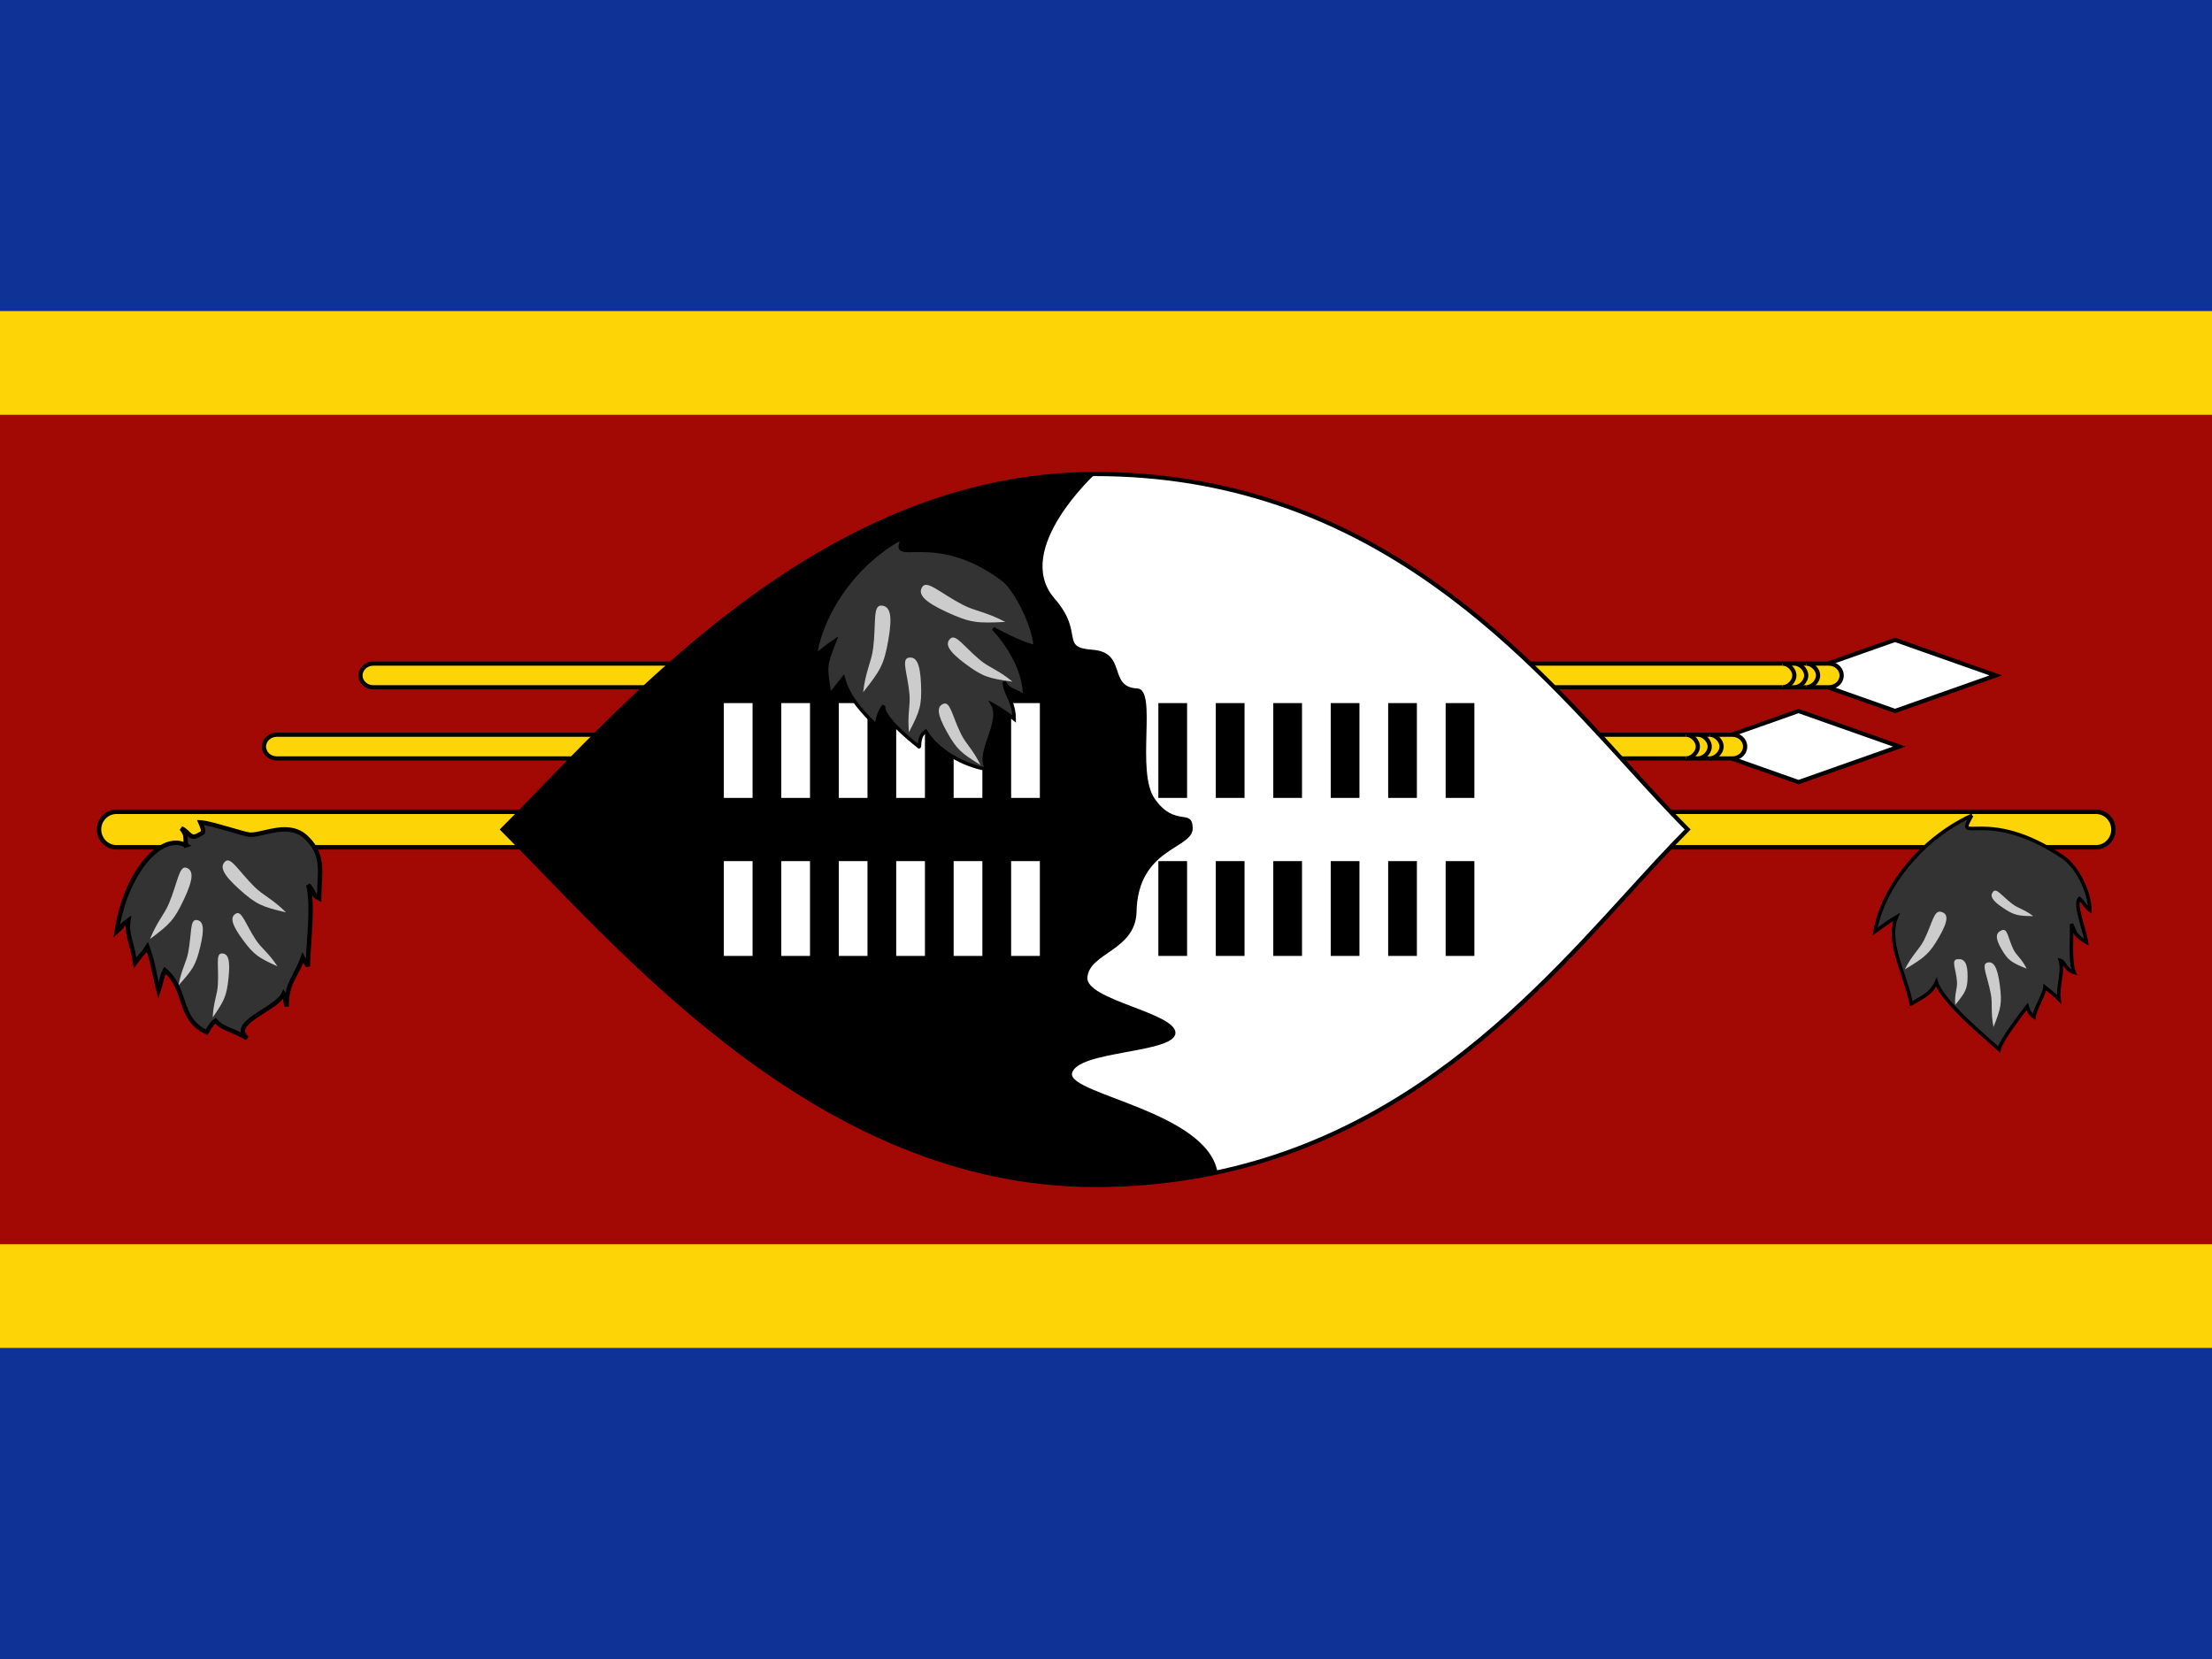 <svg width="160" height="120" viewBox="0 0 160 120" fill="none" xmlns="http://www.w3.org/2000/svg">
<rect x="0" y="0" width="160" height="120" fill="#808080" stroke="none"/>
<g clip-path="url(#clip0_307_62312)">
<path d="M0 0H160V120H0V0Z" fill="#0F3296"/>
<path d="M0 22.5H160V97.5H0V22.5Z" fill="#FDD406"/>
<path d="M0 30H160V90H0V30Z" fill="#A30904"/>
<path d="M137.073 46.284L129.787 48.855L137.073 51.426L144.358 48.855L137.073 46.284Z" fill="white"/>
<path fill-rule="evenodd" clip-rule="evenodd" d="M137.074 46.123L144.814 48.855L137.074 51.587L129.334 48.855L137.074 46.123ZM130.243 48.855L137.074 51.266L143.905 48.855L137.074 46.444L130.243 48.855Z" fill="black"/>
<path d="M132.28 48H27.005C26.49 48 26.073 48.383 26.073 48.857C26.073 49.33 26.49 49.714 27.005 49.714H132.28C132.795 49.714 133.212 49.33 133.212 48.857C133.212 48.383 132.795 48 132.28 48Z" fill="#FDD406"/>
<path fill-rule="evenodd" clip-rule="evenodd" d="M27.005 48.151C26.562 48.151 26.224 48.479 26.224 48.857C26.224 49.235 26.562 49.563 27.005 49.563H132.28C132.724 49.563 133.061 49.235 133.061 48.857C133.061 48.479 132.724 48.151 132.28 48.151H27.005ZM25.922 48.857C25.922 48.288 26.419 47.849 27.005 47.849H132.28C132.866 47.849 133.363 48.288 133.363 48.857C133.363 49.425 132.866 49.865 132.28 49.865H27.005C26.419 49.865 25.922 49.425 25.922 48.857Z" fill="black"/>
<path d="M130.65 49.713C131.078 49.713 131.507 49.284 131.507 48.856C131.507 48.428 131.078 47.999 130.65 47.999M129.792 49.713C130.22 49.713 130.649 49.284 130.649 48.856C130.649 48.428 130.22 47.999 129.792 47.999M128.934 49.713C129.362 49.713 129.791 49.284 129.791 48.856C129.791 48.428 129.362 47.999 128.934 47.999" fill="#FDD406"/>
<path fill-rule="evenodd" clip-rule="evenodd" d="M129.63 48.16C129.812 48.341 129.942 48.592 129.942 48.856C129.942 49.119 129.812 49.37 129.63 49.552C129.448 49.734 129.197 49.864 128.934 49.864V49.562C129.098 49.562 129.276 49.477 129.416 49.338C129.556 49.198 129.64 49.021 129.64 48.856C129.64 48.691 129.556 48.513 129.416 48.373C129.277 48.234 129.099 48.15 128.934 48.15V47.847C129.197 47.847 129.448 47.978 129.63 48.16ZM130.488 48.16C130.67 48.341 130.8 48.592 130.8 48.856C130.8 49.119 130.67 49.37 130.488 49.552C130.306 49.734 130.055 49.864 129.792 49.864V49.562C129.956 49.562 130.134 49.477 130.274 49.338C130.414 49.198 130.498 49.021 130.498 48.856C130.498 48.691 130.414 48.513 130.274 48.373C130.135 48.234 129.957 48.15 129.792 48.15V47.847C130.055 47.847 130.306 47.978 130.488 48.16ZM131.346 48.16C131.528 48.341 131.658 48.592 131.658 48.856C131.658 49.119 131.528 49.37 131.346 49.552C131.164 49.734 130.913 49.864 130.65 49.864V49.562C130.814 49.562 130.992 49.477 131.132 49.338C131.272 49.198 131.356 49.021 131.356 48.856C131.356 48.691 131.272 48.513 131.132 48.373C130.993 48.234 130.815 48.15 130.65 48.15V47.847C130.913 47.847 131.164 47.978 131.346 48.16Z" fill="black"/>
<path d="M130.092 51.429L122.807 54L130.092 56.572L137.378 54L130.092 51.429Z" fill="white"/>
<path fill-rule="evenodd" clip-rule="evenodd" d="M130.093 51.269L137.833 54L130.093 56.732L122.354 54L130.093 51.269ZM123.262 54L130.093 56.411L136.925 54L130.093 51.589L123.262 54Z" fill="black"/>
<path d="M125.3 53.145H20.025C19.51 53.145 19.093 53.529 19.093 54.002C19.093 54.475 19.51 54.859 20.025 54.859H125.3C125.815 54.859 126.232 54.475 126.232 54.002C126.232 53.529 125.815 53.145 125.3 53.145Z" fill="#FDD406"/>
<path fill-rule="evenodd" clip-rule="evenodd" d="M20.024 53.296C19.581 53.296 19.244 53.624 19.244 54.002C19.244 54.38 19.581 54.708 20.024 54.708H125.3C125.743 54.708 126.08 54.38 126.08 54.002C126.08 53.624 125.743 53.296 125.3 53.296H20.024ZM18.941 54.002C18.941 53.433 19.438 52.994 20.024 52.994H125.3C125.886 52.994 126.383 53.433 126.383 54.002C126.383 54.571 125.886 55.01 125.3 55.01H20.024C19.438 55.01 18.941 54.571 18.941 54.002Z" fill="black"/>
<path d="M123.669 54.858C124.097 54.858 124.527 54.429 124.527 54.001C124.527 53.572 124.098 53.144 123.669 53.144M122.811 54.858C123.239 54.858 123.669 54.429 123.669 54.001C123.669 53.572 123.24 53.144 122.811 53.144M121.953 54.858C122.381 54.858 122.811 54.429 122.811 54.001C122.811 53.572 122.382 53.144 121.953 53.144" fill="#FDD406"/>
<path fill-rule="evenodd" clip-rule="evenodd" d="M122.65 53.305C122.832 53.486 122.962 53.737 122.962 54.001C122.962 54.264 122.831 54.515 122.649 54.697C122.467 54.879 122.216 55.009 121.953 55.009V54.707C122.118 54.707 122.296 54.623 122.436 54.483C122.575 54.343 122.66 54.166 122.66 54.001C122.66 53.836 122.575 53.658 122.436 53.519C122.296 53.379 122.118 53.295 121.953 53.295V52.992C122.217 52.992 122.468 53.123 122.65 53.305ZM123.508 53.305C123.69 53.486 123.82 53.737 123.82 54.001C123.82 54.264 123.689 54.515 123.507 54.697C123.325 54.879 123.074 55.009 122.811 55.009V54.707C122.976 54.707 123.154 54.623 123.294 54.483C123.433 54.343 123.518 54.166 123.518 54.001C123.518 53.836 123.433 53.658 123.294 53.519C123.154 53.379 122.976 53.295 122.811 53.295V52.992C123.075 52.992 123.326 53.123 123.508 53.305ZM124.366 53.305C124.548 53.486 124.678 53.737 124.678 54.001C124.678 54.264 124.547 54.515 124.365 54.697C124.183 54.879 123.932 55.009 123.669 55.009V54.707C123.834 54.707 124.012 54.623 124.152 54.483C124.291 54.343 124.376 54.166 124.376 54.001C124.376 53.836 124.291 53.658 124.152 53.519C124.012 53.379 123.834 53.295 123.669 53.295V52.992C123.933 52.992 124.184 53.123 124.366 53.305Z" fill="black"/>
<path d="M151.605 58.716H8.429C7.729 58.716 7.162 59.291 7.162 60.002C7.162 60.712 7.729 61.287 8.429 61.287H151.605C152.305 61.287 152.872 60.712 152.872 60.002C152.872 59.291 152.305 58.716 151.605 58.716Z" fill="#FDD406"/>
<path fill-rule="evenodd" clip-rule="evenodd" d="M8.429 58.878C7.821 58.878 7.324 59.379 7.324 60.002C7.324 60.624 7.821 61.125 8.429 61.125H151.605C152.213 61.125 152.71 60.624 152.71 60.002C152.71 59.379 152.213 58.878 151.605 58.878H8.429ZM7 60.002C7 59.204 7.638 58.554 8.429 58.554H151.605C152.396 58.554 153.034 59.204 153.034 60.002C153.034 60.799 152.396 61.449 151.605 61.449H8.429C7.638 61.449 7 60.799 7 60.002Z" fill="black"/>
<path d="M142.624 58.98C141.325 61.229 143.62 58.232 149.219 61.997C150.257 62.696 151.164 64.544 151.164 65.825C150.9 65.648 150.705 65.256 150.415 65.002C150.008 65.409 150.802 67.275 150.919 68.157C150.043 67.667 150.127 67.435 149.836 66.833C149.894 67.561 149.686 69.565 150.034 70.337C149.344 70.14 149.39 69.584 149.03 69.473C149.275 70.346 148.817 71.297 148.938 72.279C148.535 71.88 148.106 71.568 147.918 71.407C147.887 71.874 147.143 73.103 147.126 73.546C146.784 73.339 146.691 73.017 146.634 72.8C146.209 73.334 144.698 75.307 144.601 75.909C143.437 74.881 140.454 72.376 140.066 71.047C139.723 71.802 139.226 72.056 138.244 72.607C137.856 70.501 136.405 68.133 137.181 66.327C136.631 66.653 136.179 66.979 135.629 67.38C136.15 64.329 138.805 60.752 142.625 58.98H142.624Z" fill="#333333"/>
<path fill-rule="evenodd" clip-rule="evenodd" d="M142.55 58.852H142.625L142.657 58.999L142.735 59.044C142.571 59.327 142.471 59.516 142.425 59.644C142.402 59.709 142.397 59.745 142.398 59.764C142.399 59.767 142.399 59.769 142.399 59.77C142.405 59.775 142.424 59.784 142.47 59.791C142.517 59.799 142.581 59.802 142.664 59.802C142.736 59.802 142.819 59.8 142.915 59.798C142.928 59.797 142.942 59.797 142.955 59.797C143.068 59.794 143.194 59.791 143.335 59.792C144.469 59.794 146.468 59.992 149.291 61.89C149.835 62.257 150.333 62.915 150.695 63.635C151.057 64.356 151.292 65.158 151.292 65.825V66.065L151.092 65.931C150.94 65.83 150.813 65.67 150.698 65.521C150.689 65.51 150.68 65.498 150.671 65.487C150.596 65.391 150.524 65.297 150.447 65.213C150.445 65.222 150.443 65.231 150.441 65.241C150.427 65.318 150.424 65.415 150.433 65.532C150.452 65.766 150.514 66.056 150.595 66.369C150.647 66.573 150.707 66.782 150.765 66.989C150.796 67.098 150.827 67.207 150.857 67.315C150.941 67.62 151.015 67.909 151.046 68.14L151.079 68.394L150.856 68.269C150.41 68.019 150.191 67.826 150.05 67.606C150.021 67.561 149.996 67.515 149.973 67.469C149.972 67.506 149.972 67.543 149.971 67.581C149.97 67.655 149.968 67.731 149.966 67.808C149.961 68.05 149.955 68.309 149.955 68.569C149.954 68.911 149.963 69.252 149.992 69.553C150.022 69.858 150.073 70.111 150.151 70.284L150.265 70.536L149.999 70.46C149.615 70.35 149.432 70.136 149.302 69.945C149.278 69.909 149.258 69.877 149.239 69.848C149.233 69.839 149.227 69.83 149.222 69.821C149.252 70.165 149.207 70.513 149.157 70.854C149.152 70.893 149.146 70.932 149.14 70.971C149.075 71.406 149.012 71.832 149.065 72.264L149.111 72.631L148.848 72.371C148.563 72.088 148.271 71.855 148.054 71.683C148.036 71.668 148.019 71.654 148.002 71.641C147.976 71.73 147.941 71.826 147.903 71.923C147.828 72.113 147.731 72.325 147.637 72.532L147.633 72.539C147.537 72.75 147.443 72.957 147.372 73.138C147.299 73.323 147.257 73.464 147.254 73.55L147.246 73.768L147.06 73.655C146.791 73.493 146.659 73.268 146.584 73.071C146.338 73.387 145.955 73.892 145.6 74.403C145.379 74.719 145.17 75.035 145.011 75.309C144.931 75.446 144.864 75.57 144.815 75.678C144.766 75.787 144.737 75.871 144.728 75.929L144.691 76.159L144.516 76.005C144.407 75.909 144.282 75.8 144.145 75.68C143.549 75.159 142.719 74.433 141.953 73.683C141.481 73.221 141.031 72.747 140.675 72.303C140.407 71.972 140.186 71.65 140.049 71.358C139.707 71.936 139.22 72.208 138.435 72.647C138.393 72.671 138.35 72.695 138.307 72.719L138.15 72.807L138.118 72.63C138.022 72.113 137.861 71.576 137.683 71.031C137.631 70.872 137.578 70.712 137.524 70.551C137.395 70.164 137.264 69.774 137.153 69.39C136.876 68.437 136.702 67.485 136.941 66.625C136.526 66.887 136.148 67.16 135.704 67.484L135.449 67.67L135.502 67.359C136.029 64.272 138.699 60.675 142.532 58.882L142.55 58.852ZM142.314 59.273C138.854 61.016 136.432 64.25 135.817 67.085C136.255 66.768 136.651 66.492 137.116 66.217L137.454 66.016L137.299 66.378C136.93 67.236 137.086 68.24 137.399 69.319C137.509 69.697 137.637 70.079 137.765 70.464C137.819 70.626 137.874 70.788 137.927 70.951C138.086 71.439 138.235 71.929 138.335 72.409C139.22 71.913 139.644 71.666 139.949 70.994L140.092 70.68L140.189 71.011C140.278 71.318 140.524 71.707 140.874 72.143C141.222 72.575 141.664 73.041 142.132 73.499C142.892 74.244 143.716 74.964 144.311 75.484C144.39 75.553 144.465 75.619 144.535 75.681C144.549 75.645 144.565 75.609 144.582 75.571C144.636 75.454 144.707 75.321 144.789 75.18C144.953 74.898 145.167 74.575 145.389 74.256C145.834 73.618 146.32 72.989 146.534 72.72L146.693 72.52L146.758 72.767C146.803 72.938 146.865 73.149 147.038 73.318C147.063 73.231 147.096 73.138 147.133 73.044C147.207 72.855 147.304 72.642 147.4 72.433L147.401 72.429C147.497 72.219 147.592 72.012 147.664 71.829C147.739 71.641 147.784 71.493 147.79 71.398L147.807 71.142L148.002 71.309C148.05 71.35 148.117 71.404 148.199 71.469C148.358 71.597 148.571 71.766 148.789 71.963C148.785 71.61 148.837 71.265 148.886 70.937C148.892 70.897 148.898 70.857 148.904 70.817C148.973 70.345 149.021 69.915 148.907 69.507L148.843 69.281L149.068 69.35C149.191 69.388 149.275 69.464 149.342 69.547C149.384 69.599 149.426 69.664 149.465 69.724C149.482 69.751 149.499 69.777 149.515 69.801C149.59 69.912 149.678 70.022 149.823 70.109C149.783 69.949 149.756 69.768 149.737 69.579C149.706 69.264 149.698 68.914 149.698 68.568C149.699 68.305 149.705 68.043 149.71 67.801C149.712 67.724 149.713 67.649 149.715 67.576C149.721 67.273 149.722 67.017 149.709 66.843L149.952 66.777C150.014 66.907 150.06 67.02 150.101 67.119C150.109 67.139 150.116 67.158 150.124 67.176C150.17 67.289 150.211 67.381 150.266 67.468C150.352 67.601 150.48 67.734 150.742 67.902C150.708 67.746 150.662 67.57 150.61 67.383C150.581 67.279 150.551 67.172 150.52 67.063C150.461 66.855 150.4 66.64 150.346 66.433C150.265 66.118 150.198 65.81 150.178 65.552C150.168 65.423 150.169 65.301 150.189 65.195C150.208 65.088 150.248 64.987 150.324 64.911L150.409 64.826L150.499 64.905C150.642 65.031 150.763 65.187 150.871 65.327C150.881 65.339 150.891 65.352 150.9 65.364C150.941 65.416 150.98 65.466 151.018 65.511C150.96 64.962 150.759 64.334 150.466 63.75C150.115 63.052 149.641 62.436 149.148 62.103C146.371 60.237 144.423 60.051 143.335 60.048C143.197 60.048 143.073 60.05 142.962 60.053C142.948 60.053 142.935 60.054 142.921 60.054C142.826 60.056 142.739 60.059 142.663 60.058C142.577 60.058 142.498 60.055 142.431 60.045C142.365 60.035 142.296 60.015 142.24 59.972C142.177 59.923 142.146 59.854 142.142 59.778C142.138 59.709 142.156 59.634 142.184 59.557C142.212 59.478 142.256 59.384 142.314 59.273Z" fill="black"/>
<path d="M137.783 70.116C138.322 69.038 138.819 68.697 139.167 68.003C139.782 66.783 139.87 65.813 140.406 65.955C140.942 66.097 140.942 66.597 140.247 67.796C139.553 68.995 139.223 69.251 137.783 70.116ZM141.428 72.684C141.359 71.864 141.597 71.521 141.554 70.993C141.48 70.063 141.099 69.425 141.594 69.379C142.088 69.334 142.319 69.651 142.321 70.588C142.322 71.525 142.177 71.771 141.429 72.684L141.428 72.684ZM144.194 74.292C143.978 73.147 144.14 72.639 144.002 71.901C143.761 70.602 143.285 69.748 143.743 69.629C144.201 69.51 144.478 69.93 144.651 71.247C144.825 72.564 144.733 72.925 144.194 74.292ZM147.071 66.267C146.396 65.754 146.001 65.72 145.566 65.391C144.798 64.812 144.41 64.194 144.163 64.501C143.916 64.808 144.092 65.144 144.896 65.677C145.7 66.211 145.972 66.253 147.071 66.267ZM146.594 70.068C146.238 69.329 145.863 69.141 145.633 68.665C145.226 67.829 145.225 67.106 144.784 67.291C144.342 67.477 144.307 67.855 144.779 68.665C145.251 69.474 145.498 69.621 146.594 70.068Z" fill="#CCCCCC"/>
<path d="M13.454 61.146C13.381 60.491 13.521 60.413 13.118 59.919C13.705 60.164 13.727 60.816 14.44 60.354C14.702 60.218 14.816 60.214 14.498 59.486C15.242 59.521 17.677 60.356 18.067 60.375C19.091 60.422 20.96 59.3 22.258 60.68C23.503 61.939 23.087 63.245 23.087 64.989C22.587 64.749 22.828 64.631 22.297 64.007C22.695 65.531 22.276 68.278 22.276 69.894C22.071 69.505 22.101 69.674 21.902 69.27C21.371 70.746 20.734 71.049 20.734 72.793C20.543 72.109 20.728 72.253 20.514 71.894C19.998 73.014 16.536 73.971 17.87 75.1C16.666 74.394 16.138 74.468 15.592 73.833C15.357 73.984 15.17 74.272 14.951 74.666C12.834 73.692 13.591 71.591 11.933 70.187C11.646 70.776 11.777 70.691 11.466 71.648C11.131 70.318 11.039 69.473 10.661 68.495C10.335 69.037 10.364 68.829 9.773 69.648C9.528 68.028 9.13 67.645 9.287 66.573C8.658 67.017 9.07 66.837 8.441 67.383C9.037 63.231 11.609 60.163 13.454 61.146L13.454 61.146Z" fill="#333333"/>
<path fill-rule="evenodd" clip-rule="evenodd" d="M14.248 59.315L14.505 59.326C14.709 59.336 15.014 59.398 15.353 59.482C15.695 59.566 16.084 59.675 16.459 59.783C16.582 59.818 16.703 59.853 16.821 59.887C17.065 59.958 17.294 60.024 17.492 60.079C17.639 60.119 17.766 60.153 17.869 60.177C17.974 60.202 18.042 60.214 18.074 60.215C18.305 60.226 18.593 60.17 18.936 60.092C18.991 60.08 19.047 60.067 19.104 60.054C19.395 59.986 19.714 59.913 20.038 59.869C20.819 59.764 21.673 59.826 22.372 60.569C23.026 61.23 23.245 61.909 23.299 62.641C23.325 63.003 23.312 63.378 23.292 63.765C23.289 63.829 23.286 63.893 23.282 63.958C23.265 64.288 23.247 64.629 23.247 64.989V65.243L23.018 65.133C22.884 65.069 22.789 65.008 22.715 64.937C22.656 64.879 22.617 64.82 22.585 64.761C22.649 65.418 22.634 66.174 22.595 66.924C22.575 67.324 22.548 67.721 22.522 68.104C22.477 68.766 22.436 69.385 22.436 69.894L22.134 69.969C22.041 69.793 22.002 69.74 21.965 69.692C21.963 69.69 21.961 69.687 21.959 69.684C21.949 69.671 21.939 69.658 21.929 69.643C21.78 70.004 21.625 70.297 21.486 70.562C21.405 70.715 21.33 70.858 21.263 70.999C21.047 71.457 20.894 71.945 20.894 72.793L20.58 72.836C20.486 72.5 20.478 72.35 20.473 72.247C20.296 72.459 20.049 72.656 19.788 72.839C19.596 72.974 19.39 73.107 19.185 73.237C19.165 73.25 19.145 73.263 19.125 73.276C18.94 73.394 18.758 73.51 18.588 73.626C18.204 73.888 17.913 74.129 17.788 74.356C17.73 74.464 17.715 74.558 17.735 74.647C17.757 74.739 17.823 74.85 17.974 74.977L17.789 75.238C17.298 74.95 16.924 74.795 16.608 74.664C16.544 74.638 16.482 74.612 16.422 74.587C16.104 74.451 15.836 74.317 15.573 74.049C15.418 74.191 15.272 74.418 15.091 74.743L15.019 74.873L14.884 74.811C13.765 74.296 13.405 73.474 13.119 72.64C13.089 72.555 13.061 72.47 13.033 72.386C12.801 71.695 12.576 71.022 11.986 70.451C11.919 70.606 11.892 70.7 11.864 70.817C11.858 70.841 11.852 70.867 11.845 70.894C11.806 71.057 11.753 71.281 11.618 71.697L11.447 72.226L11.311 71.687C11.192 71.217 11.103 70.805 11.022 70.429C10.988 70.272 10.956 70.121 10.923 69.974C10.835 69.582 10.745 69.222 10.62 68.852C10.554 68.943 10.5 69.004 10.435 69.075L10.427 69.084C10.324 69.197 10.187 69.348 9.902 69.742L9.673 70.06L9.614 69.672C9.519 69.039 9.4 68.601 9.299 68.228C9.272 68.13 9.247 68.036 9.224 67.945C9.137 67.605 9.079 67.299 9.093 66.922C9.035 66.973 9.016 67.001 8.996 67.03L8.996 67.031C8.993 67.035 8.99 67.04 8.986 67.044C8.961 67.081 8.929 67.129 8.87 67.195C8.804 67.269 8.706 67.365 8.546 67.504L8.222 67.786L8.283 67.361C8.584 65.261 9.385 63.427 10.355 62.238C10.839 61.644 11.372 61.202 11.914 60.974C12.37 60.783 12.834 60.742 13.273 60.893C13.27 60.842 13.268 60.795 13.267 60.752C13.267 60.745 13.267 60.739 13.267 60.732C13.263 60.632 13.261 60.561 13.251 60.496C13.233 60.372 13.186 60.256 12.994 60.02L13.18 59.771C13.35 59.843 13.477 59.943 13.581 60.038C13.621 60.075 13.659 60.114 13.694 60.148C13.702 60.156 13.711 60.165 13.719 60.173C13.761 60.214 13.797 60.249 13.832 60.277C13.9 60.333 13.954 60.355 14.015 60.355C14.082 60.355 14.187 60.327 14.353 60.219L14.36 60.215L14.367 60.212C14.387 60.201 14.405 60.192 14.42 60.184C14.463 60.163 14.489 60.15 14.51 60.134C14.528 60.121 14.528 60.117 14.529 60.112C14.529 60.112 14.529 60.111 14.53 60.111C14.533 60.094 14.534 60.051 14.506 59.954C14.479 59.859 14.43 59.73 14.351 59.55L14.248 59.315ZM13.304 61.25L13.316 61.361L13.857 61.179L13.604 61.044C13.594 60.926 13.59 60.828 13.587 60.742C13.587 60.734 13.587 60.725 13.586 60.717C13.584 60.633 13.581 60.552 13.572 60.475C13.591 60.493 13.611 60.51 13.631 60.526C13.731 60.607 13.854 60.676 14.015 60.676C14.169 60.675 14.333 60.613 14.52 60.492C14.529 60.488 14.538 60.483 14.548 60.478C14.597 60.454 14.654 60.425 14.698 60.393C14.765 60.345 14.823 60.277 14.844 60.173C14.862 60.081 14.846 59.978 14.814 59.866C14.798 59.81 14.777 59.748 14.75 59.678C14.898 59.704 15.076 59.743 15.276 59.792C15.612 59.875 15.996 59.983 16.371 60.09C16.492 60.125 16.612 60.16 16.73 60.194C16.975 60.265 17.207 60.332 17.407 60.387C17.555 60.428 17.687 60.463 17.795 60.489C17.9 60.513 17.994 60.532 18.059 60.535L18.059 60.535C18.34 60.548 18.67 60.481 19.006 60.405C19.064 60.392 19.122 60.378 19.18 60.365C19.471 60.297 19.773 60.228 20.081 60.186C20.815 60.087 21.543 60.154 22.141 60.79L22.142 60.791L22.143 60.793C22.735 61.39 22.93 61.993 22.98 62.664C23.005 63.005 22.992 63.362 22.973 63.749C22.969 63.812 22.966 63.875 22.963 63.939C22.95 64.181 22.937 64.435 22.93 64.699C22.898 64.665 22.875 64.628 22.846 64.57C22.838 64.553 22.829 64.536 22.82 64.517C22.756 64.382 22.664 64.191 22.419 63.904L22.142 64.048C22.334 64.783 22.331 65.827 22.276 66.908C22.256 67.294 22.23 67.684 22.204 68.065C22.173 68.52 22.143 68.96 22.128 69.358C22.106 69.319 22.079 69.268 22.045 69.2L21.878 68.863L21.751 69.216C21.573 69.71 21.389 70.059 21.215 70.388C21.131 70.546 21.05 70.7 20.974 70.863C20.839 71.149 20.727 71.447 20.656 71.819C20.655 71.817 20.653 71.814 20.652 71.812L20.496 71.55L20.369 71.827C20.26 72.063 19.981 72.312 19.604 72.578C19.419 72.708 19.218 72.837 19.013 72.968C18.993 72.981 18.973 72.993 18.953 73.006C18.768 73.124 18.582 73.242 18.408 73.361C18.029 73.619 17.673 73.899 17.507 74.203C17.428 74.348 17.388 74.506 17.414 74.672C17.149 74.542 16.923 74.448 16.727 74.367C16.664 74.341 16.604 74.317 16.547 74.292C16.205 74.147 15.963 74.019 15.713 73.728L15.623 73.623L15.505 73.698C15.263 73.855 15.075 74.126 14.886 74.456C13.992 73.996 13.687 73.309 13.421 72.535C13.393 72.453 13.365 72.368 13.336 72.283C13.088 71.539 12.817 70.726 12.036 70.065L11.879 69.932L11.789 70.117C11.641 70.421 11.598 70.557 11.553 70.741C11.546 70.766 11.54 70.792 11.534 70.819C11.52 70.879 11.504 70.947 11.482 71.029C11.429 70.796 11.382 70.577 11.336 70.367C11.302 70.208 11.269 70.055 11.235 69.904C11.123 69.401 11.003 68.937 10.81 68.437L10.692 68.132L10.524 68.412C10.367 68.673 10.299 68.748 10.198 68.86L10.192 68.866C10.115 68.951 10.02 69.055 9.868 69.252C9.783 68.79 9.687 68.437 9.607 68.139C9.581 68.043 9.556 67.952 9.534 67.866C9.426 67.445 9.371 67.104 9.445 66.597L9.5 66.227L9.195 66.442C8.876 66.667 8.803 66.746 8.732 66.849C8.729 66.854 8.725 66.859 8.722 66.864C8.708 66.884 8.695 66.903 8.678 66.925C9.018 65.077 9.749 63.487 10.603 62.44C11.067 61.871 11.56 61.47 12.038 61.27C12.483 61.082 12.912 61.069 13.304 61.25Z" fill="black"/>
<path d="M10.849 67.924C11.394 66.587 11.886 66.167 12.238 65.307C12.861 63.794 12.962 62.585 13.485 62.769C14.008 62.954 14 63.577 13.3 65.063C12.6 66.549 12.273 66.864 10.849 67.923V67.924ZM12.914 71.269C13.133 70.07 13.478 69.634 13.619 68.862C13.871 67.505 13.731 66.494 14.217 66.547C14.703 66.601 14.813 67.113 14.489 68.463C14.166 69.813 13.943 70.133 12.914 71.269ZM15.384 73.594C15.446 72.432 15.718 71.978 15.759 71.23C15.833 69.913 15.579 68.971 16.043 68.966C16.506 68.96 16.671 69.434 16.529 70.752C16.387 72.07 16.216 72.398 15.384 73.594ZM20.688 65.995C19.674 64.984 19.061 64.796 18.407 64.146C17.254 63.005 16.697 61.933 16.287 62.313C15.876 62.693 16.123 63.262 17.337 64.348C18.55 65.434 18.972 65.592 20.688 65.995ZM20.07 69.901C19.41 68.886 18.925 68.623 18.498 67.971C17.746 66.823 17.488 65.838 17.061 66.082C16.635 66.326 16.73 66.841 17.545 67.953C18.36 69.065 18.688 69.27 20.07 69.901V69.901Z" fill="#CCCCCC"/>
<path d="M122.074 60C113.503 68.57 102.074 85.714 79.216 85.714C59.216 85.714 44.932 68.572 36.358 60C44.93 51.428 59.214 34.286 79.216 34.286C102.072 34.286 113.5 51.428 122.074 60Z" fill="white"/>
<path d="M76.224 43.23C78.505 45.794 76.6 46.829 79.014 46.997C81.56 47.184 80.117 49.707 82.258 49.795C83.755 49.86 82.108 55.84 83.549 57.813C85.017 59.871 86.246 58.416 86.272 59.902C86.298 61.439 82.277 61.284 82.207 66.019C82.089 68.748 78.814 68.923 78.657 70.679C78.463 72.33 85.11 73.257 85.021 74.736C84.93 76.209 77.844 75.979 77.536 77.66C77.378 79.17 87.269 80.407 88.065 84.774C86.589 85.256 82.389 85.711 79.215 85.713C59.218 85.728 44.931 68.569 36.36 59.998C44.932 51.426 59.217 34.283 79.218 34.283C79.218 34.283 73.282 39.708 76.227 43.228L76.224 43.23Z" fill="black"/>
<path fill-rule="evenodd" clip-rule="evenodd" d="M36.572 60C37.436 60.866 38.357 61.816 39.334 62.825C43.199 66.814 47.948 71.716 53.593 75.95C60.722 81.297 69.261 85.563 79.216 85.563C98.465 85.563 109.569 73.373 117.737 64.406C119.196 62.806 120.56 61.307 121.861 60C120.559 58.692 119.193 57.193 117.734 55.591C109.564 46.624 98.461 34.437 79.216 34.437C69.26 34.437 60.72 38.703 53.592 44.049C47.943 48.285 43.192 53.191 39.327 57.181C38.352 58.188 37.434 59.136 36.572 60ZM53.41 43.807C60.567 38.44 69.17 34.135 79.216 34.135C98.607 34.135 109.812 46.44 117.977 55.406C119.47 57.045 120.86 58.573 122.181 59.893L122.288 60L122.181 60.107C120.862 61.426 119.472 62.953 117.981 64.591C109.817 73.557 98.611 85.865 79.216 85.865C69.171 85.865 60.569 81.56 53.412 76.192C47.745 71.942 42.974 67.017 39.108 63.027C38.093 61.979 37.141 60.996 36.252 60.107L36.145 60L36.252 59.893C37.139 59.005 38.089 58.025 39.101 56.979C42.967 52.988 47.74 48.06 53.41 43.807Z" fill="black"/>
<path d="M54.435 57.714V50.857H52.357V57.714H54.435Z" fill="white"/>
<path d="M56.512 50.857V57.714H58.59V50.857H56.512Z" fill="white"/>
<path d="M60.67 50.857V57.714H62.748V50.857H60.67Z" fill="white"/>
<path d="M54.435 69.144V62.287H52.357V69.144H54.435Z" fill="white"/>
<path d="M56.512 62.287V69.144H58.59V62.287H56.512Z" fill="white"/>
<path d="M60.67 62.287V69.144H62.748V62.287H60.67Z" fill="white"/>
<path d="M66.903 50.857V57.714H64.825V50.857H66.903Z" fill="white"/>
<path d="M68.98 57.714V50.857H71.058V57.714H68.98Z" fill="white"/>
<path d="M73.138 57.714V50.857H75.216V57.714H73.138Z" fill="white"/>
<path d="M66.903 69.144V62.287H64.825V69.144H66.903Z" fill="white"/>
<path d="M68.98 62.287V69.144H71.058V62.287H68.98Z" fill="white"/>
<path d="M73.138 62.287V69.144H75.216V62.287H73.138Z" fill="white"/>
<path d="M85.865 57.714V50.857H83.787V57.714H85.865Z" fill="black"/>
<path d="M87.942 50.857V57.714H90.02V50.857H87.942Z" fill="black"/>
<path d="M92.1 50.857V57.714H94.178V50.857H92.1Z" fill="black"/>
<path d="M85.865 69.144V62.287H83.787V69.144H85.865Z" fill="black"/>
<path d="M87.942 62.287V69.144H90.02V62.287H87.942Z" fill="black"/>
<path d="M92.1 62.287V69.144H94.178V62.287H92.1Z" fill="black"/>
<path d="M98.333 50.857V57.714H96.255V50.857H98.333Z" fill="black"/>
<path d="M100.41 57.714V50.857H102.488V57.714H100.41Z" fill="black"/>
<path d="M104.568 57.714V50.857H106.646V57.714H104.568Z" fill="black"/>
<path d="M98.333 69.144V62.287H96.255V69.144H98.333Z" fill="black"/>
<path d="M100.41 62.287V69.144H102.488V62.287H100.41Z" fill="black"/>
<path d="M104.568 62.287V69.144H106.646V62.287H104.568Z" fill="black"/>
<path d="M65.36 38.85C64.173 41.146 67.439 38.086 72.559 41.931C73.508 42.645 74.869 45.467 74.869 46.775C73.778 46.543 71.848 45.467 71.848 45.467C71.848 45.467 74.114 47.736 74.114 50.352C73.313 49.852 72.913 49.926 72.647 49.312C72.647 50.159 73.359 50.699 73.359 52.007C72.871 51.615 72.351 51.268 71.802 50.969C72.558 52.277 70.427 54.814 71.493 55.661C69.628 55.391 67.719 54.2 66.964 52.892C66.564 53.161 66.52 53.585 66.505 54.036C66.564 54.085 63.665 51.885 63.931 51.04C63.543 51.585 63.488 51.885 63.399 52.5C62.335 51.45 61.359 50.4 61.004 49.042C60.531 49.657 60.501 49.657 60.028 50.272C59.673 48.12 59.673 48.197 60.383 46.353C59.88 46.686 59.466 47.019 58.963 47.429C59.439 44.313 61.867 40.66 65.361 38.851L65.36 38.85Z" fill="#333333"/>
<path fill-rule="evenodd" clip-rule="evenodd" d="M65.362 38.576L65.525 38.905L65.451 38.943C65.315 39.209 65.252 39.383 65.241 39.496C65.235 39.552 65.244 39.582 65.253 39.598C65.261 39.613 65.277 39.63 65.313 39.646C65.395 39.682 65.538 39.696 65.766 39.696C65.865 39.696 65.975 39.694 66.099 39.692C66.112 39.691 66.125 39.691 66.138 39.691C66.276 39.688 66.429 39.685 66.594 39.686C67.921 39.688 70.046 39.889 72.633 41.832C72.887 42.022 73.159 42.346 73.422 42.735C73.688 43.127 73.949 43.593 74.181 44.077C74.641 45.038 74.992 46.091 74.992 46.775V46.928L74.842 46.896C74.281 46.776 73.513 46.443 72.895 46.145C72.711 46.057 72.538 45.97 72.387 45.893C72.589 46.141 72.837 46.471 73.085 46.862C73.656 47.765 74.237 49.01 74.237 50.352V50.575L74.047 50.457C73.779 50.289 73.565 50.192 73.377 50.106C73.287 50.065 73.203 50.027 73.122 49.985C73.027 49.936 72.938 49.882 72.856 49.814C72.909 49.973 72.98 50.133 73.058 50.307C73.076 50.349 73.096 50.392 73.115 50.437C73.296 50.847 73.482 51.327 73.482 52.007V52.265L73.28 52.103C72.889 51.789 72.476 51.504 72.045 51.249C72.114 51.532 72.099 51.843 72.044 52.156C71.97 52.574 71.82 53.019 71.676 53.442C71.667 53.471 71.657 53.499 71.648 53.527C71.494 53.982 71.356 54.406 71.32 54.767C71.284 55.125 71.35 55.39 71.569 55.564L71.929 55.849L71.475 55.784C70.523 55.646 69.564 55.274 68.746 54.771C67.979 54.299 67.329 53.707 66.93 53.075C66.68 53.306 66.642 53.636 66.628 54.04L66.614 54.04C66.583 54.114 66.496 54.16 66.466 54.154C66.458 54.151 66.447 54.146 66.444 54.145C66.443 54.144 66.442 54.143 66.441 54.143C66.439 54.142 66.439 54.142 66.438 54.141C66.434 54.139 66.429 54.135 66.428 54.134L66.428 54.134C66.423 54.131 66.416 54.125 66.407 54.118C66.388 54.104 66.36 54.083 66.323 54.054C66.249 53.996 66.141 53.91 66.011 53.803C65.75 53.589 65.399 53.291 65.054 52.963C64.71 52.636 64.368 52.277 64.128 51.944C64.008 51.777 63.91 51.612 63.851 51.457C63.846 51.443 63.841 51.428 63.836 51.414C63.762 51.545 63.71 51.663 63.67 51.783C63.6 51.991 63.566 52.209 63.521 52.517L63.486 52.76L63.312 52.588C62.309 51.599 61.363 50.591 60.952 49.31C60.804 49.498 60.708 49.617 60.611 49.735L60.61 49.735C60.485 49.889 60.36 50.041 60.125 50.347L59.951 50.573L59.904 50.292C59.899 50.258 59.894 50.226 59.888 50.194C59.723 49.19 59.637 48.67 59.682 48.185C59.721 47.757 59.863 47.358 60.122 46.682C59.762 46.94 59.429 47.208 59.04 47.525L58.791 47.728L58.84 47.41C59.32 44.266 61.758 40.593 65.267 38.759L65.362 38.576ZM65.087 39.139C61.924 40.917 59.704 44.221 59.141 47.124C59.536 46.805 59.894 46.528 60.313 46.25L60.637 46.036L60.497 46.398C60.482 46.437 60.467 46.476 60.452 46.514C60.125 47.363 59.969 47.769 59.928 48.208C59.89 48.627 59.956 49.078 60.103 49.971C60.236 49.801 60.328 49.69 60.419 49.578C60.544 49.425 60.669 49.272 60.904 48.967L61.059 48.766L61.123 49.011C61.449 50.259 62.317 51.247 63.312 52.24C63.344 52.043 63.379 51.872 63.435 51.704C63.513 51.47 63.63 51.248 63.83 50.968L64.049 51.077C64.028 51.145 64.034 51.24 64.083 51.369C64.131 51.496 64.216 51.641 64.329 51.799C64.556 52.114 64.885 52.46 65.225 52.783C65.564 53.105 65.91 53.4 66.168 53.612C66.254 53.682 66.33 53.743 66.393 53.793C66.423 53.418 66.517 53.043 66.894 52.789L67.004 52.715L67.07 52.83C67.435 53.461 68.083 54.072 68.876 54.56C69.574 54.989 70.377 55.319 71.183 55.482C71.069 55.267 71.047 55.01 71.074 54.742C71.113 54.348 71.261 53.897 71.413 53.448C71.422 53.421 71.431 53.395 71.44 53.368C71.585 52.939 71.729 52.512 71.8 52.113C71.875 51.689 71.862 51.32 71.694 51.031L71.474 50.648L71.861 50.86C72.337 51.12 72.793 51.416 73.224 51.744C73.184 51.25 73.038 50.877 72.888 50.536C72.869 50.493 72.85 50.45 72.831 50.407C72.675 50.059 72.522 49.718 72.522 49.312L72.759 49.263C72.821 49.405 72.888 49.501 72.962 49.576C73.037 49.65 73.125 49.707 73.236 49.765C73.301 49.798 73.376 49.833 73.46 49.871C73.608 49.938 73.784 50.019 73.983 50.131C73.925 48.94 73.404 47.829 72.875 46.995C72.596 46.553 72.316 46.192 72.106 45.942C72.001 45.816 71.914 45.719 71.853 45.653C71.823 45.62 71.799 45.595 71.783 45.579C71.775 45.57 71.769 45.564 71.765 45.56L71.761 45.555L71.759 45.554C71.759 45.554 71.759 45.554 71.76 45.554L71.907 45.358L71.908 45.359L71.909 45.359L71.913 45.361L71.929 45.37C71.943 45.378 71.964 45.39 71.991 45.404C72.046 45.434 72.125 45.477 72.224 45.529C72.421 45.633 72.695 45.774 73.002 45.922C73.563 46.192 74.225 46.48 74.738 46.616C74.69 45.987 74.378 45.062 73.957 44.184C73.73 43.709 73.474 43.254 73.217 42.874C72.959 42.493 72.705 42.196 72.484 42.03C69.951 40.128 67.883 39.936 66.593 39.934C66.431 39.933 66.281 39.936 66.143 39.939C66.13 39.939 66.116 39.939 66.103 39.94C65.981 39.942 65.867 39.944 65.765 39.944C65.545 39.944 65.35 39.933 65.213 39.873C65.14 39.841 65.076 39.791 65.035 39.717C64.995 39.643 64.986 39.559 64.994 39.472C65.004 39.377 65.036 39.267 65.087 39.139Z" fill="black"/>
<path d="M62.432 50.07C62.622 48.487 63.035 47.891 63.159 46.872C63.379 45.08 63.118 43.77 63.753 43.803C64.388 43.836 64.571 44.497 64.257 46.286C63.943 48.074 63.678 48.508 62.432 50.07ZM65.747 52.968C65.618 51.633 65.865 51.064 65.783 50.204C65.642 48.691 65.174 47.666 65.728 47.572C66.281 47.478 66.561 47.985 66.621 49.513C66.681 51.041 66.533 51.448 65.746 52.968H65.747ZM70.922 55.332C70.359 54.176 69.875 53.832 69.512 53.088C68.87 51.782 68.736 50.714 68.241 50.908C67.746 51.101 67.773 51.653 68.488 52.932C69.203 54.212 69.526 54.473 70.922 55.332ZM72.713 44.985C71.279 44.23 70.543 44.221 69.619 43.736C67.993 42.886 67.046 41.925 66.71 42.454C66.374 42.983 66.822 43.508 68.499 44.281C70.176 45.054 70.691 45.09 72.713 44.985H72.713ZM73.238 49.308C72.194 48.44 71.577 48.312 70.904 47.753C69.718 46.773 69.128 45.81 68.731 46.201C68.335 46.591 68.6 47.106 69.845 48.03C71.089 48.953 71.515 49.068 73.238 49.308Z" fill="#CCCCCC"/>
</g>
<defs>
<clipPath id="clip0_307_62312">
<rect width="160" height="120" fill="white"/>
</clipPath>
</defs>
</svg>
